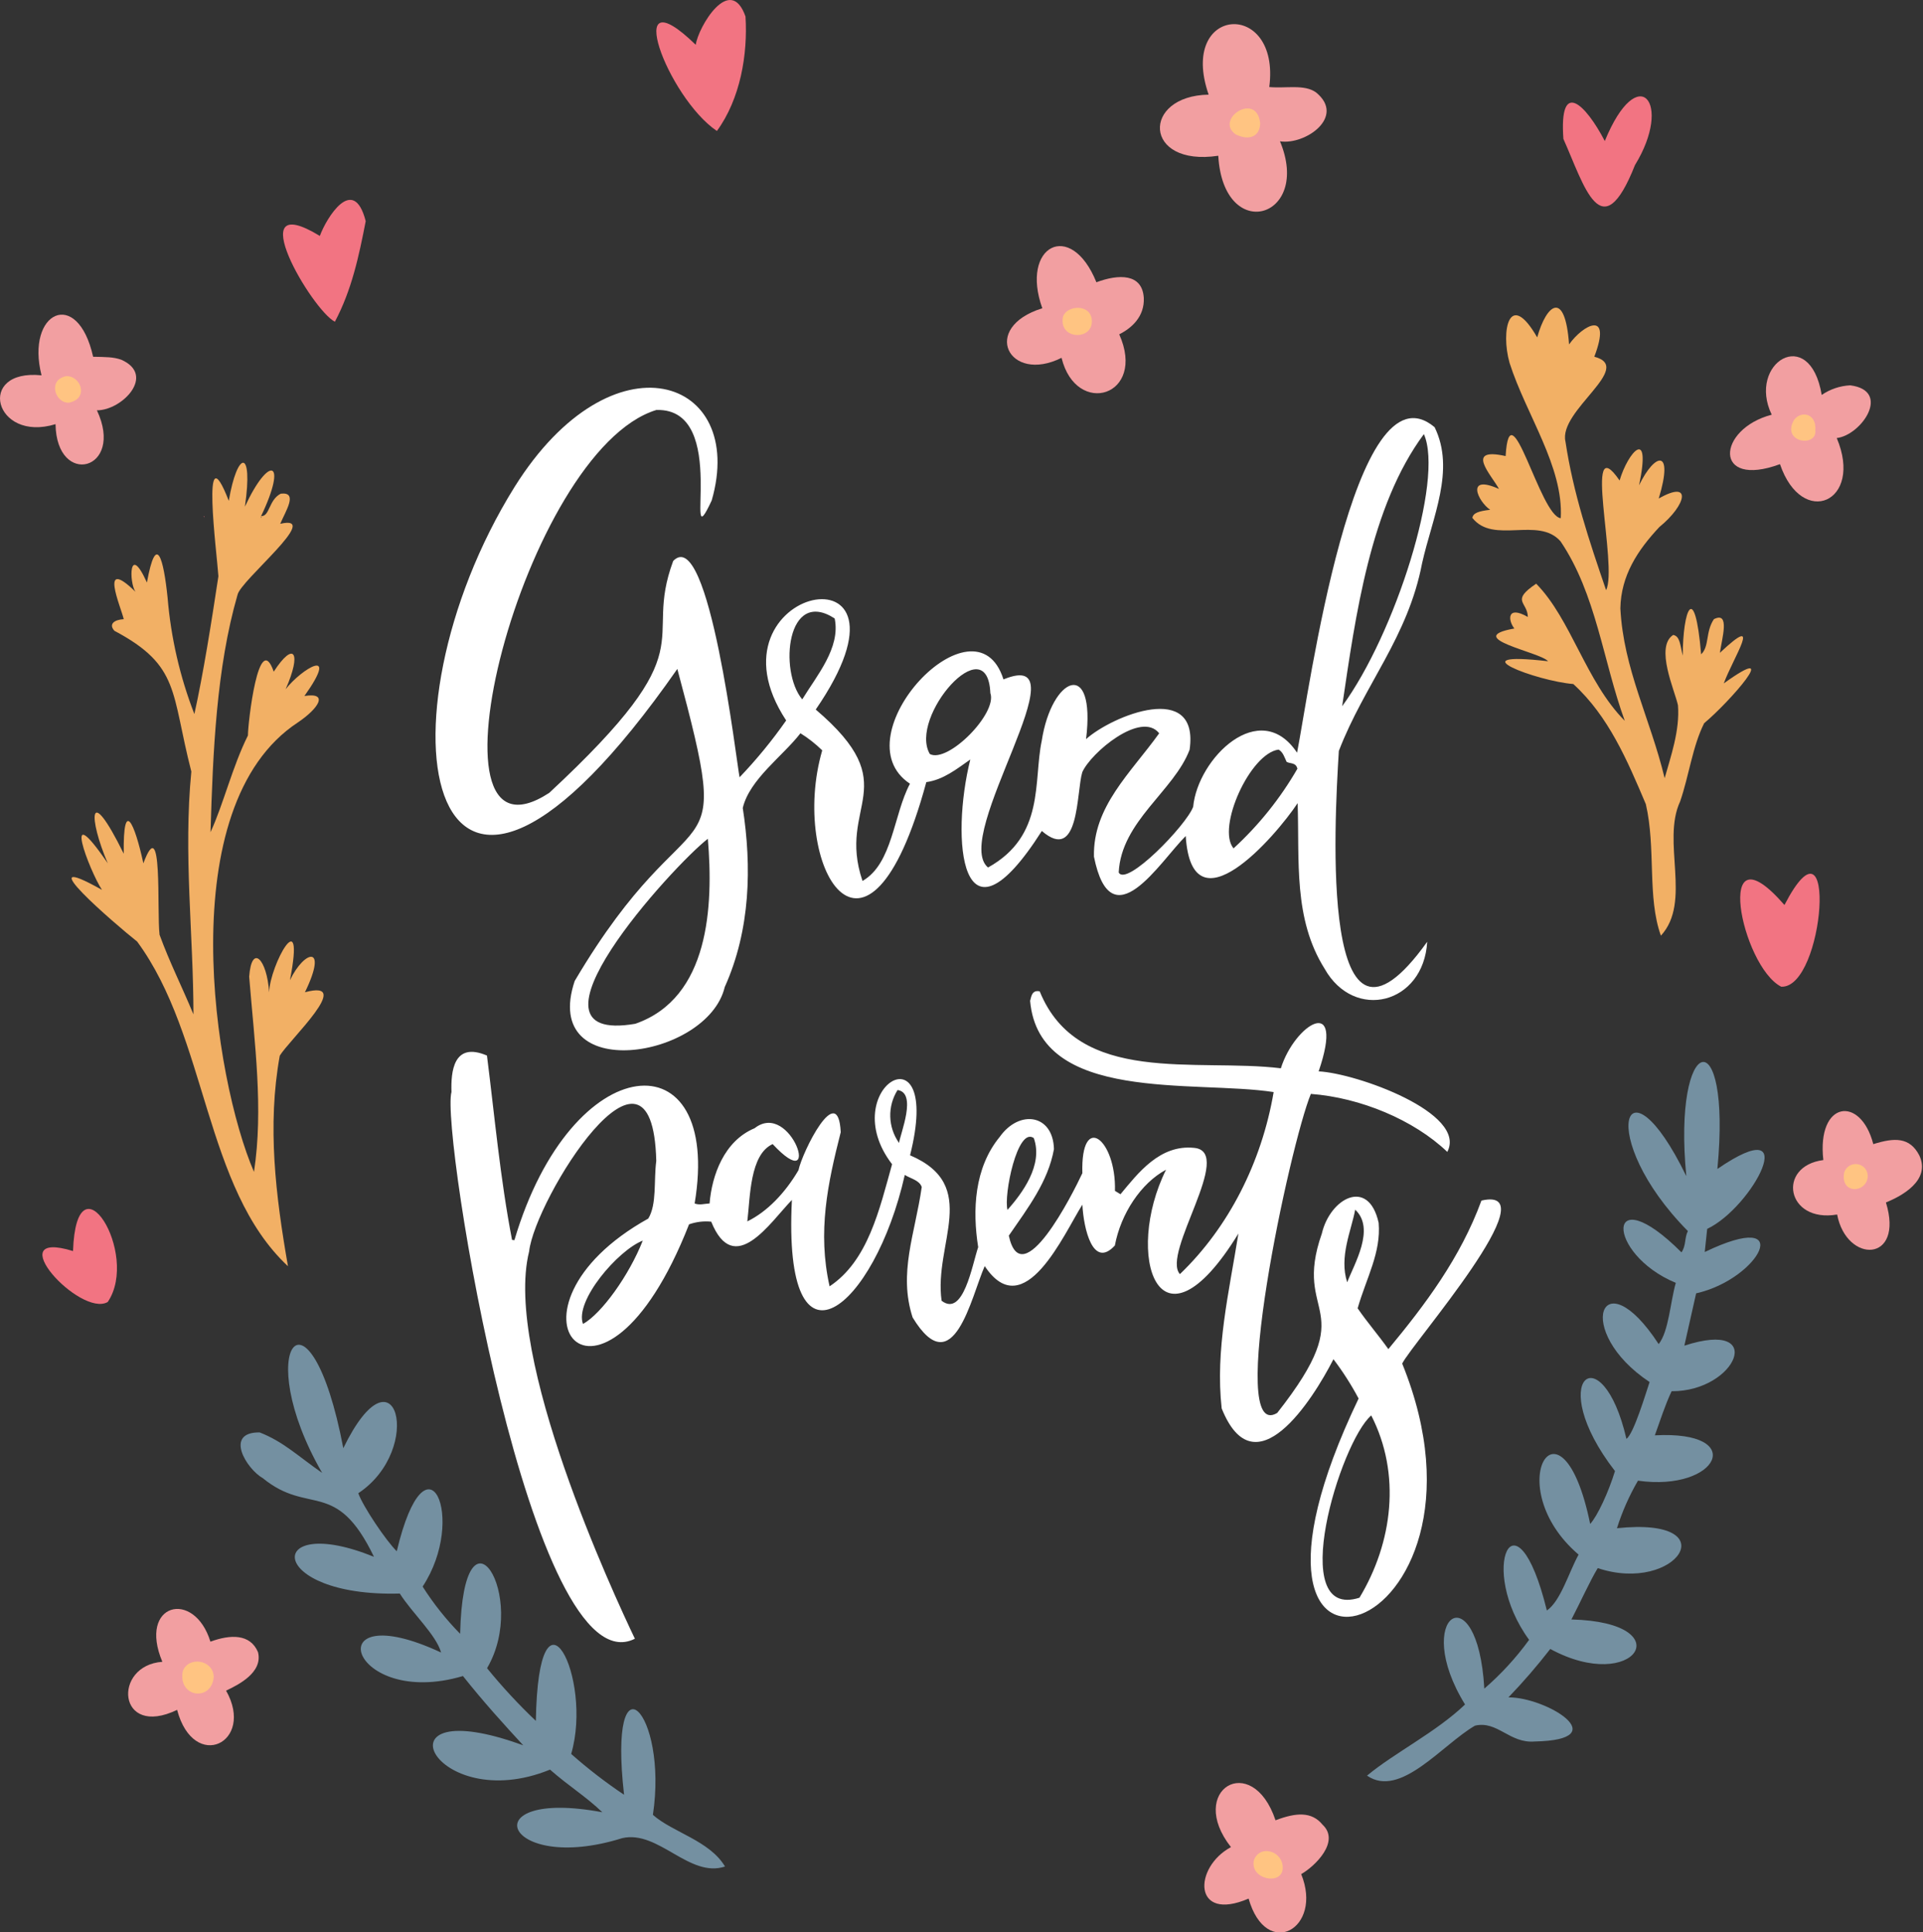<svg width="200" height="201" viewBox="0 0 200 201" fill="none" xmlns="http://www.w3.org/2000/svg">
<rect x="0" y="0" width="200" height="201" fill="#333333" stroke="none"/>
<g clip-path="url(#clip0_1_4168)">
<path fill-rule="evenodd" clip-rule="evenodd" d="M53.5 129C59.465 108.84 75.165 107.725 72.245 125.18C72.745 125.38 73.245 125.21 73.8 125.18C74.035 122.27 75.3 118.68 78.48 117.355C82.3 114.355 85.635 124.67 80.36 119.005C77.98 120.08 78.025 124.505 77.725 127.045C79.77 126.045 81.635 124.12 83.045 121.72C83.435 119.835 87.165 112.295 87.44 117.765C86.08 123.11 85.01 128.125 86.28 133.8C90.28 131.145 91.465 125.8 92.78 121.1C86.74 113.225 98.125 106.34 94.65 120.17C102.02 123.315 97.09 129.365 97.93 135.3C100.205 137.05 101.11 131.545 101.735 129.725C101.125 125.875 101.325 121.48 103.975 118.255C106.02 115.375 109.53 115.895 109.615 119.53C109.005 122.905 106.935 125.605 104.92 128.53C106.265 134.715 111.57 124.175 112.57 122.03C112.385 115.605 116.1 118.465 115.96 123.87L116.535 124.22C118.345 122.045 120.625 119.015 124.215 119.4C128.445 119.815 120.76 130.365 122.715 132.53C127.775 127.675 131.215 120.905 132.465 113.595C124.275 112.32 108.06 114.79 107.135 104.095C107.24 103.845 107.255 102.91 108.135 103.12C112.135 112.97 124.4 110.045 133.215 111.12C134.655 106.515 139.94 103.245 137.145 111.44C141.085 111.635 152.645 115.775 150.525 119.815C147.025 116.47 141.465 114.17 136.335 113.785C134.185 118.97 127.455 150.205 132.835 146.97C141.79 135.605 134.335 137.245 137.48 128.3C138.335 124.64 142.33 122.44 143.385 127.195C143.645 130.3 142.12 132.89 141.2 136.085C142.2 137.54 143.34 138.85 144.395 140.33C148.22 135.72 151.895 130.83 154.075 124.88C161.36 123.205 146.775 139.845 145.835 141.835C157.565 170.76 124.19 181.185 141.3 145.47C140.539 144.039 139.664 142.671 138.685 141.38C136.5 145.655 130.5 155.085 127.06 146.5C126.38 140.4 127.82 134.43 128.8 128.31C120.47 141.875 116.88 130.485 121.275 121.67C118.67 123.06 116.565 126.25 115.95 129.555C113.675 132.02 112.705 127.835 112.57 125.305C110.665 128.305 106.52 137.88 102.415 131.695C101.015 134.84 99.17 144.03 94.915 137.035C93.415 132.4 95.16 128.365 95.865 123.47C95.62 122.775 94.815 122.635 94.1 122.215C90.975 136.11 81.39 144.16 82.36 124.815C80.115 127.125 76.36 132.98 73.97 127.075C73.191 126.996 72.404 127.09 71.665 127.35C62.44 150.88 50.51 136.165 67.425 126.75C68.33 125.25 67.98 122.845 68.255 120.75C67.86 105.08 55.615 124.785 55.03 130.175C52.315 141.05 63.83 165.855 66.03 170.455C55.295 175.875 45.795 117.61 46.955 113.59C46.885 111.475 47.155 108.305 50.645 109.795C51.435 116.01 52.02 122.585 53.255 128.97L53.5 129ZM142.62 147.225C139.385 149.975 133.72 168.63 141.39 166.19C144.845 160.46 145.74 153.31 142.605 147.21L142.62 147.225ZM66.85 129.045C64.27 130.045 59.735 135.33 60.635 137.715C62.57 136.635 65.435 132.645 66.85 129.045ZM104.785 125.85C106.285 124.15 108.525 121.195 107.52 118.38C105.815 117.15 104.365 124.35 104.785 125.85ZM140.115 133.38C140.835 131.485 143.07 127.805 140.945 125.825C140.545 128 139.25 130.74 140.115 133.38ZM93.505 118.88C93.65 117.88 95.4 113.67 93.35 113.38C92.284 115.075 92.343 117.245 93.5 118.88H93.505Z" fill="white"/>
<path fill-rule="evenodd" clip-rule="evenodd" d="M76.92 80.85C78.683 79.006 80.303 77.031 81.765 74.94C72.625 61.055 97.165 55.87 84.84 73.805C94.285 81.845 86.99 83.655 89.705 91.635C92.85 89.82 92.915 84.755 94.64 81.52C87.225 76.62 101.45 61.44 104.365 70.67C113.025 67.105 98.865 87.015 102.76 90.235C108.715 86.925 107.455 81.275 108.345 77.055C109.375 70.37 113.99 68.385 112.955 76.88C115.695 74.425 124.76 70.75 123.725 77.98C122.11 82.27 116.61 85.42 116.35 90.75C117.135 92.285 123.38 85.85 124.095 83.92C124.565 78.88 131.04 72.49 134.9 78.295C136.135 72.06 140.79 37.37 149.205 44.435C151.385 48.89 148.97 53.805 147.905 58.575C146.43 66.3 141.905 71.185 139.245 78.11C138.785 85.58 137.175 113.7 148.435 97.96C148.06 104.46 140.845 106.255 137.76 100.755C134.505 95.57 135.155 89.58 134.96 83.54C132.635 87.04 123.96 97.04 123.32 86.96C120.61 89.655 115.565 97.995 113.775 89.105C113.66 83.9 117.58 80.425 120.56 76.275C118.685 73.895 113.44 78.305 112.56 80.325C111.94 82.355 112.285 89.825 108.355 86.435C99.885 99.735 98.855 87.255 100.915 79C99.485 80 98.115 81.105 96.34 81.355C90.19 104.05 82.055 89.97 85.515 78.05C84.827 77.376 84.067 76.779 83.25 76.27C81.43 78.635 77.965 81.05 77.25 84.04C78.19 90.115 78.06 96.705 75.375 102.67C73.595 110.17 56.155 112.865 59.77 102.04C72.27 80.895 76.58 92.44 70.445 69.58C44.095 107.365 38.445 74.835 53.52 50.645C63.685 34.41 77.72 39.235 74.02 52.055C70.815 58.92 76.085 42.395 68.26 42.645C54.48 46.875 43.065 91.645 57.125 82.47C73.87 66.9 66.72 67.215 70.015 58.35C73.755 54.465 76.62 79.5 76.92 80.85V80.85ZM73.62 87.245C70.005 90.04 52.95 108.745 66.075 106.49C73.79 103.805 74.205 94.23 73.62 87.245ZM148.09 45.155C142.52 52.655 140.975 64.08 139.59 73.46C145.105 65.93 150.195 49.91 148.09 45.155V45.155ZM103 72.09C102.7 65.16 94.47 74.59 96.705 78.43C98.58 79.43 103.765 74.19 103 72.09ZM128.305 88.235C130.924 85.831 133.159 83.04 134.935 79.96C134.775 79.27 134.145 79.46 133.81 79.24C133.575 78.74 133.445 78.24 132.98 77.97C130 78.365 126.525 86.11 128.285 88.235H128.305ZM83.445 72.735C84.945 70.27 87.445 67.385 86.81 64.33C81.825 61.1 81 69.81 83.425 72.735H83.445Z" fill="white"/>
<path fill-rule="evenodd" clip-rule="evenodd" d="M154.375 175.645C156.118 174.138 157.681 172.435 159.035 170.57C153.62 163.18 157.65 154.375 160.88 167.52C162.325 166.52 163.155 163.565 164.18 161.705C155.86 154.6 162.395 143.94 165.385 158.515C166.14 157.695 167.295 155.205 167.965 153.015C160.535 143.41 166.615 138.695 169.155 149.665C169.92 149.14 171.19 144.855 171.565 143.755C163.565 138.455 166.54 130.665 172.51 139.81C173.565 138.46 173.71 135.465 174.29 133.44C166.94 130.38 166.935 122.34 174.88 130.265C175.38 129.545 175.18 128.765 175.545 128.05C165.85 118.255 168.945 109.095 175.385 122.34C173.93 107.46 180.12 105.84 178.615 121.59C187.685 115.375 182.285 125.59 177.555 127.825C177.47 128.62 177.395 129.325 177.3 130.23C186.935 125.605 183.03 133.04 176.405 134.53C176.005 136.295 175.6 138.1 175.18 139.97C183.825 137.155 180.61 144.755 173.855 144.71C173.17 146.16 172.685 147.71 172.11 149.3C181.84 148.77 178.725 155.2 170.355 154.015C169.447 155.578 168.714 157.236 168.17 158.96C179.795 157.735 174.4 165.855 166.17 163.11C165.315 164.54 164.42 166.55 163.435 168.45C174.995 168.75 170.035 176.295 161.235 171.52C159.875 173.274 158.423 174.955 156.885 176.555C160.805 176.52 168.1 180.97 159.62 181.145C156.995 181.365 155.75 178.955 153.41 179.495C150.005 181.46 145.635 187.095 142.175 184.695C145.035 182.315 149.335 180.195 152.37 177.295C146.7 168.1 153.67 163.43 154.375 175.645Z" fill="#7490A1"/>
<path fill-rule="evenodd" clip-rule="evenodd" d="M27.14 53.68C28.06 53.76 27.935 51.99 29.2 51.35C31.045 51.14 29.7 53.165 29.145 54.485C33.645 53.445 24.965 60.395 24.7 61.885C22.5 69.5 22.145 78.245 21.895 86.56C23.235 83.665 24.18 79.71 25.785 76.505C25.785 75.21 26.905 65.365 28.47 69.865C30.585 66.6 31.405 67.865 29.705 71.69C31.4 69.525 35.39 67.155 31.66 72.395C34.25 71.98 33.115 73.705 30.995 75.135C17.735 83.815 22.245 112.265 26.415 121.895C27.415 115.355 26.475 108.525 25.915 101.585C26.175 98.11 27.77 99.765 27.99 103.215C28.065 100.395 31.78 93.6 30.155 101.96C31.655 98.815 34.155 98.195 31.715 103.21C36.95 101.8 30.03 108.21 29.095 109.82C27.78 117.105 28.665 124.345 29.95 131.71C21.205 123.535 21.605 107.91 14.265 97.94C12 96.15 2.64 88.085 10.605 92.56C9.29 90.56 6.26 82.56 11.21 89.8C9.21 85.165 9.11 81.175 12.87 88.8C12.79 82.915 14.005 85.605 14.91 89.8C16.955 84.3 16.295 94.745 16.595 97.23C17.66 100.145 18.85 102.46 20.12 105.51C20.12 97.28 19.06 88.795 19.9 80.255C17.77 72.005 18.76 69.255 11.9 65.615C11.265 64.91 11.9 64.455 12.87 64.405C12.59 63.17 10.215 57.79 14.085 61.55C13.425 60.6 13.38 56.375 15.28 60.595C16.255 55.24 17.015 58.13 17.43 62.165C17.773 66.314 18.711 70.393 20.215 74.275C21.15 70.035 21.97 64.855 22.715 59.94C22.555 57.51 20.855 44.535 23.795 52.095C24.665 46.905 26.37 46.52 25.47 52.705C27.97 47.295 29.97 47.8 27.145 53.705C27.173 53.73 27.195 53.761 27.21 53.795C27.21 53.795 27.21 53.85 27.18 53.88L27.14 53.68Z" fill="#F2B065"/>
<path fill-rule="evenodd" clip-rule="evenodd" d="M59.405 182.44C61.142 183.976 62.979 185.394 64.905 186.685C63.195 171.59 69.515 178.04 67.905 188.775C69.96 190.6 73.78 191.435 75.405 194.15C71.69 195.38 68.485 190.335 64.72 191.195C52.345 195.07 48.915 185.93 62.645 188.505C60.95 186.875 59.205 185.825 57.205 184.07C45.12 189 38.5 175.73 54.42 181.545C52.42 179.38 50.245 176.98 48.15 174.335C36.35 177.835 32.72 165.76 45.875 171.89C45.375 170.07 42.875 167.795 41.58 165.755C27.645 166.14 27.38 157.255 38.895 161.935C34.945 153.73 32.15 157.685 27.34 153.76C25.62 152.785 23.295 148.955 27.005 148.995C29.505 149.97 31.03 151.495 33.505 153.205C26.005 140.205 32.22 132.36 35.705 150.635C41.155 139.43 44.205 150.71 37.265 155.32C37.72 156.645 40.135 160.25 41.265 161.355C44.37 148.32 48.62 157.96 43.955 165.03C45.079 166.799 46.387 168.445 47.855 169.94C48.195 155.22 55.04 166.04 50.655 173.52C52.227 175.454 53.923 177.284 55.73 179C56 163.295 61.72 174.5 59.405 182.44V182.44Z" fill="#7490A1"/>
<path fill-rule="evenodd" clip-rule="evenodd" d="M161 68.78C160.265 67.84 151.975 66.355 157.5 65.375C156.84 64.555 156.685 62.905 158.9 64.175C158.875 62.58 157.065 62.535 159.77 60.715C163.415 64.425 164.92 70.88 168.985 74.98C166.73 68.815 166.015 61.785 162.3 56.305C160 53.68 155.3 56.655 153.13 53.865C153.215 53.365 153.755 53.17 154.985 53.025C153.72 52.185 152.36 49.27 155.9 50.86C155.125 49.42 152.26 46.47 156.59 47.44C157.035 40.09 160.175 53.695 162.325 53.9C162.625 48.53 158.73 43.16 157 37.745C156.06 34.42 156.965 30.035 159.875 35.095C160.84 31.625 162.775 30.095 163.19 35.825C164.645 33.77 167.69 32.17 165.815 37.105C170.065 38.21 162.055 42.705 162.815 45.93C163.62 51.3 165.285 56.26 167.04 61.385C168.295 58.92 164.54 44.3 168.445 49.98C169.3 47.045 171.78 44.245 170.47 50.48C172.11 47.08 174.115 46.585 172.515 51.855C176.015 49.855 175.405 52.52 172.585 54.815C170.32 57.225 168.585 59.87 168.525 63.28C168.845 69.58 171.635 74.735 173.13 80.945C173.75 78.72 174.725 75.995 174.515 73.36C174.2 71.86 172.095 67.295 174.015 66.045C174.735 66.16 174.745 67.14 175.015 68.2C175.015 63.44 176.26 60.27 176.925 68.06C177.805 67.215 177.35 65.775 178.25 64.405C179.97 63.54 179.08 66.44 178.875 67.905C183.47 63.58 180.26 68.405 179.28 71.085C185.57 66.56 179.845 73.055 177.24 75.225C176.03 77.625 175.665 80.68 174.74 83.365C172.79 87.54 175.98 93.805 172.74 97.325C171.3 93.325 172.24 88.255 171.175 83.65C169.25 79.11 167.305 74.505 163.63 71.15C159.875 70.855 151.34 67.67 161 68.78V68.78Z" fill="#F2B065"/>
<path d="M136.87 9.61C135.67 8.745 133.775 9.21 132.01 9.055C133.205 -0.13 122.48 0.555 125.705 9.845C118.705 9.96 118.875 17.38 126.705 16.2C127.24 25.425 136.47 22.745 133.125 14.7C135.74 15.11 140 12.155 136.87 9.61V9.61Z" fill="#F29FA1"/>
<path d="M26.835 171.855C26.025 169.925 23.96 170 21.885 170.76C20.195 165.26 14.32 166.76 16.885 172.855C11.68 173.215 12.18 180.855 18.42 177.855C20.15 184.39 26.565 181.275 23.515 175.855C24.725 175.27 27.365 174 26.835 171.855Z" fill="#F29FA1"/>
<path fill-rule="evenodd" clip-rule="evenodd" d="M72.36 4.66C72.615 2.81 75.94 -2.795 77.535 1.715C77.78 5.645 77.005 10.275 74.56 13.625C69.405 10.145 64.545 -2.93 72.36 4.66Z" fill="#F27482"/>
<path fill-rule="evenodd" clip-rule="evenodd" d="M185.59 94.135C191.18 83.365 189.795 102.83 185.255 102.635C181.075 100.5 178.09 85.5 185.59 94.135Z" fill="#F27482"/>
<path fill-rule="evenodd" clip-rule="evenodd" d="M166.905 14.67C170.365 6.22 174.035 10.67 170.045 17.17C166.545 26.01 164.77 19.29 162.6 14.45C162.14 8.12 164.91 10.84 166.905 14.67V14.67Z" fill="#F27482"/>
<path fill-rule="evenodd" clip-rule="evenodd" d="M34.83 33.465C32.455 32.28 24.925 19.465 33.265 24.54C33.925 22.71 36.765 18.04 38.035 23.005C37.33 26.635 36.585 30.155 34.83 33.465Z" fill="#F27482"/>
<path fill-rule="evenodd" clip-rule="evenodd" d="M7.595 130.13C7.95 119.755 14.595 130.415 11.205 135.43C8.34 137.085 -0.165 127.745 7.595 130.13V130.13Z" fill="#F27482"/>
<path fill-rule="evenodd" clip-rule="evenodd" d="M21.235 53.68V53.865C21.235 53.835 21.27 53.805 21.235 53.78C21.2 53.755 21.195 53.72 21.175 53.69L21.235 53.68Z" fill="#F27482"/>
<path fill-rule="evenodd" clip-rule="evenodd" d="M131.065 12.825C131.035 14.165 129.97 14.68 128.535 13.99C126.25 12.43 130.715 9.45 131.065 12.825Z" fill="#FFC482"/>
<path d="M118.96 31C118.81 28.42 116.335 28.5 114.03 29.36C111.365 22.765 106.08 25.59 108.405 32.065C101.935 34.065 104.905 39.965 110.405 37.22C111.93 43.44 119.28 41.22 116.405 34.775C117.75 34.105 119.04 32.89 118.96 31V31Z" fill="#F29FA1"/>
<path fill-rule="evenodd" clip-rule="evenodd" d="M113.555 33.295C113.715 35.47 110.055 35.365 110.555 32.94C110.97 31.725 113.43 31.585 113.555 33.295Z" fill="#FFC482"/>
<path d="M137.55 189.795C136.415 188.41 134.79 188.53 132.66 189.34C130.215 182.055 123.37 186.215 128.025 192.13C124.11 194.23 124.025 199.995 129.86 197.485C131.695 203.935 137.64 200.625 135.33 194.94C136.76 194.125 139.42 191.545 137.55 189.795V189.795Z" fill="#F29FA1"/>
<path fill-rule="evenodd" clip-rule="evenodd" d="M133.41 194.34C133.33 196.16 129.965 195.49 130.41 193.5C131 191.82 133.46 192.5 133.41 194.34Z" fill="#FFC482"/>
<path d="M192.43 40.08C191.368 40.134 190.342 40.48 189.465 41.08C188.225 33.68 181.68 37.77 184.265 43.135C178.54 44.635 178.145 50.855 185.125 48.28C187.42 55.025 193.84 52.23 191.03 45.565C193.625 45.255 196.74 40.63 192.43 40.08V40.08Z" fill="#F29FA1"/>
<path fill-rule="evenodd" clip-rule="evenodd" d="M188.8 44.775C188.985 46.55 185.25 46.055 186.57 43.705C187.27 42.69 188.95 42.95 188.8 44.775Z" fill="#FFC482"/>
<path d="M12.595 37.41C11.775 37.125 10.985 37.135 9.685 37.11C8.06 29.815 2.64 32.445 4.32 39.04C-2.55 38.34 -0.595 46.075 5.775 44.12C5.875 50.75 13.015 48.955 10.08 42.68C12.715 42.685 16.25 39 12.595 37.41Z" fill="#F29FA1"/>
<path fill-rule="evenodd" clip-rule="evenodd" d="M7.15 41.885C5.73 41.945 4.925 39.485 6.905 39.125C8.465 39.11 9.255 41.5 7.15 41.885Z" fill="#FFC482"/>
<path d="M199.62 120.19C198.62 118.25 197.015 118.325 194.83 119.01C193.515 113.9 188.935 114.51 189.635 120.665C184.765 121.29 185.77 127.235 191.07 126.33C192.045 131.455 198.07 131.37 196.145 125.075C197.78 124.415 200.825 122.78 199.62 120.19Z" fill="#F29FA1"/>
<path fill-rule="evenodd" clip-rule="evenodd" d="M194.255 122.3C194.23 124.105 191.39 124.3 191.795 121.985C191.967 121.391 192.546 121.011 193.16 121.089C193.773 121.168 194.238 121.682 194.255 122.3Z" fill="#FFC482"/>
<path fill-rule="evenodd" clip-rule="evenodd" d="M22.23 174.415C22.03 177.035 18.48 176.585 19.01 173.83C19.57 172.26 22.16 172.605 22.23 174.415Z" fill="#FFC482"/>
</g>
<defs>
<clipPath id="clip0_1_4168">
<rect width="200" height="201" fill="white"/>
</clipPath>
</defs>
</svg>
